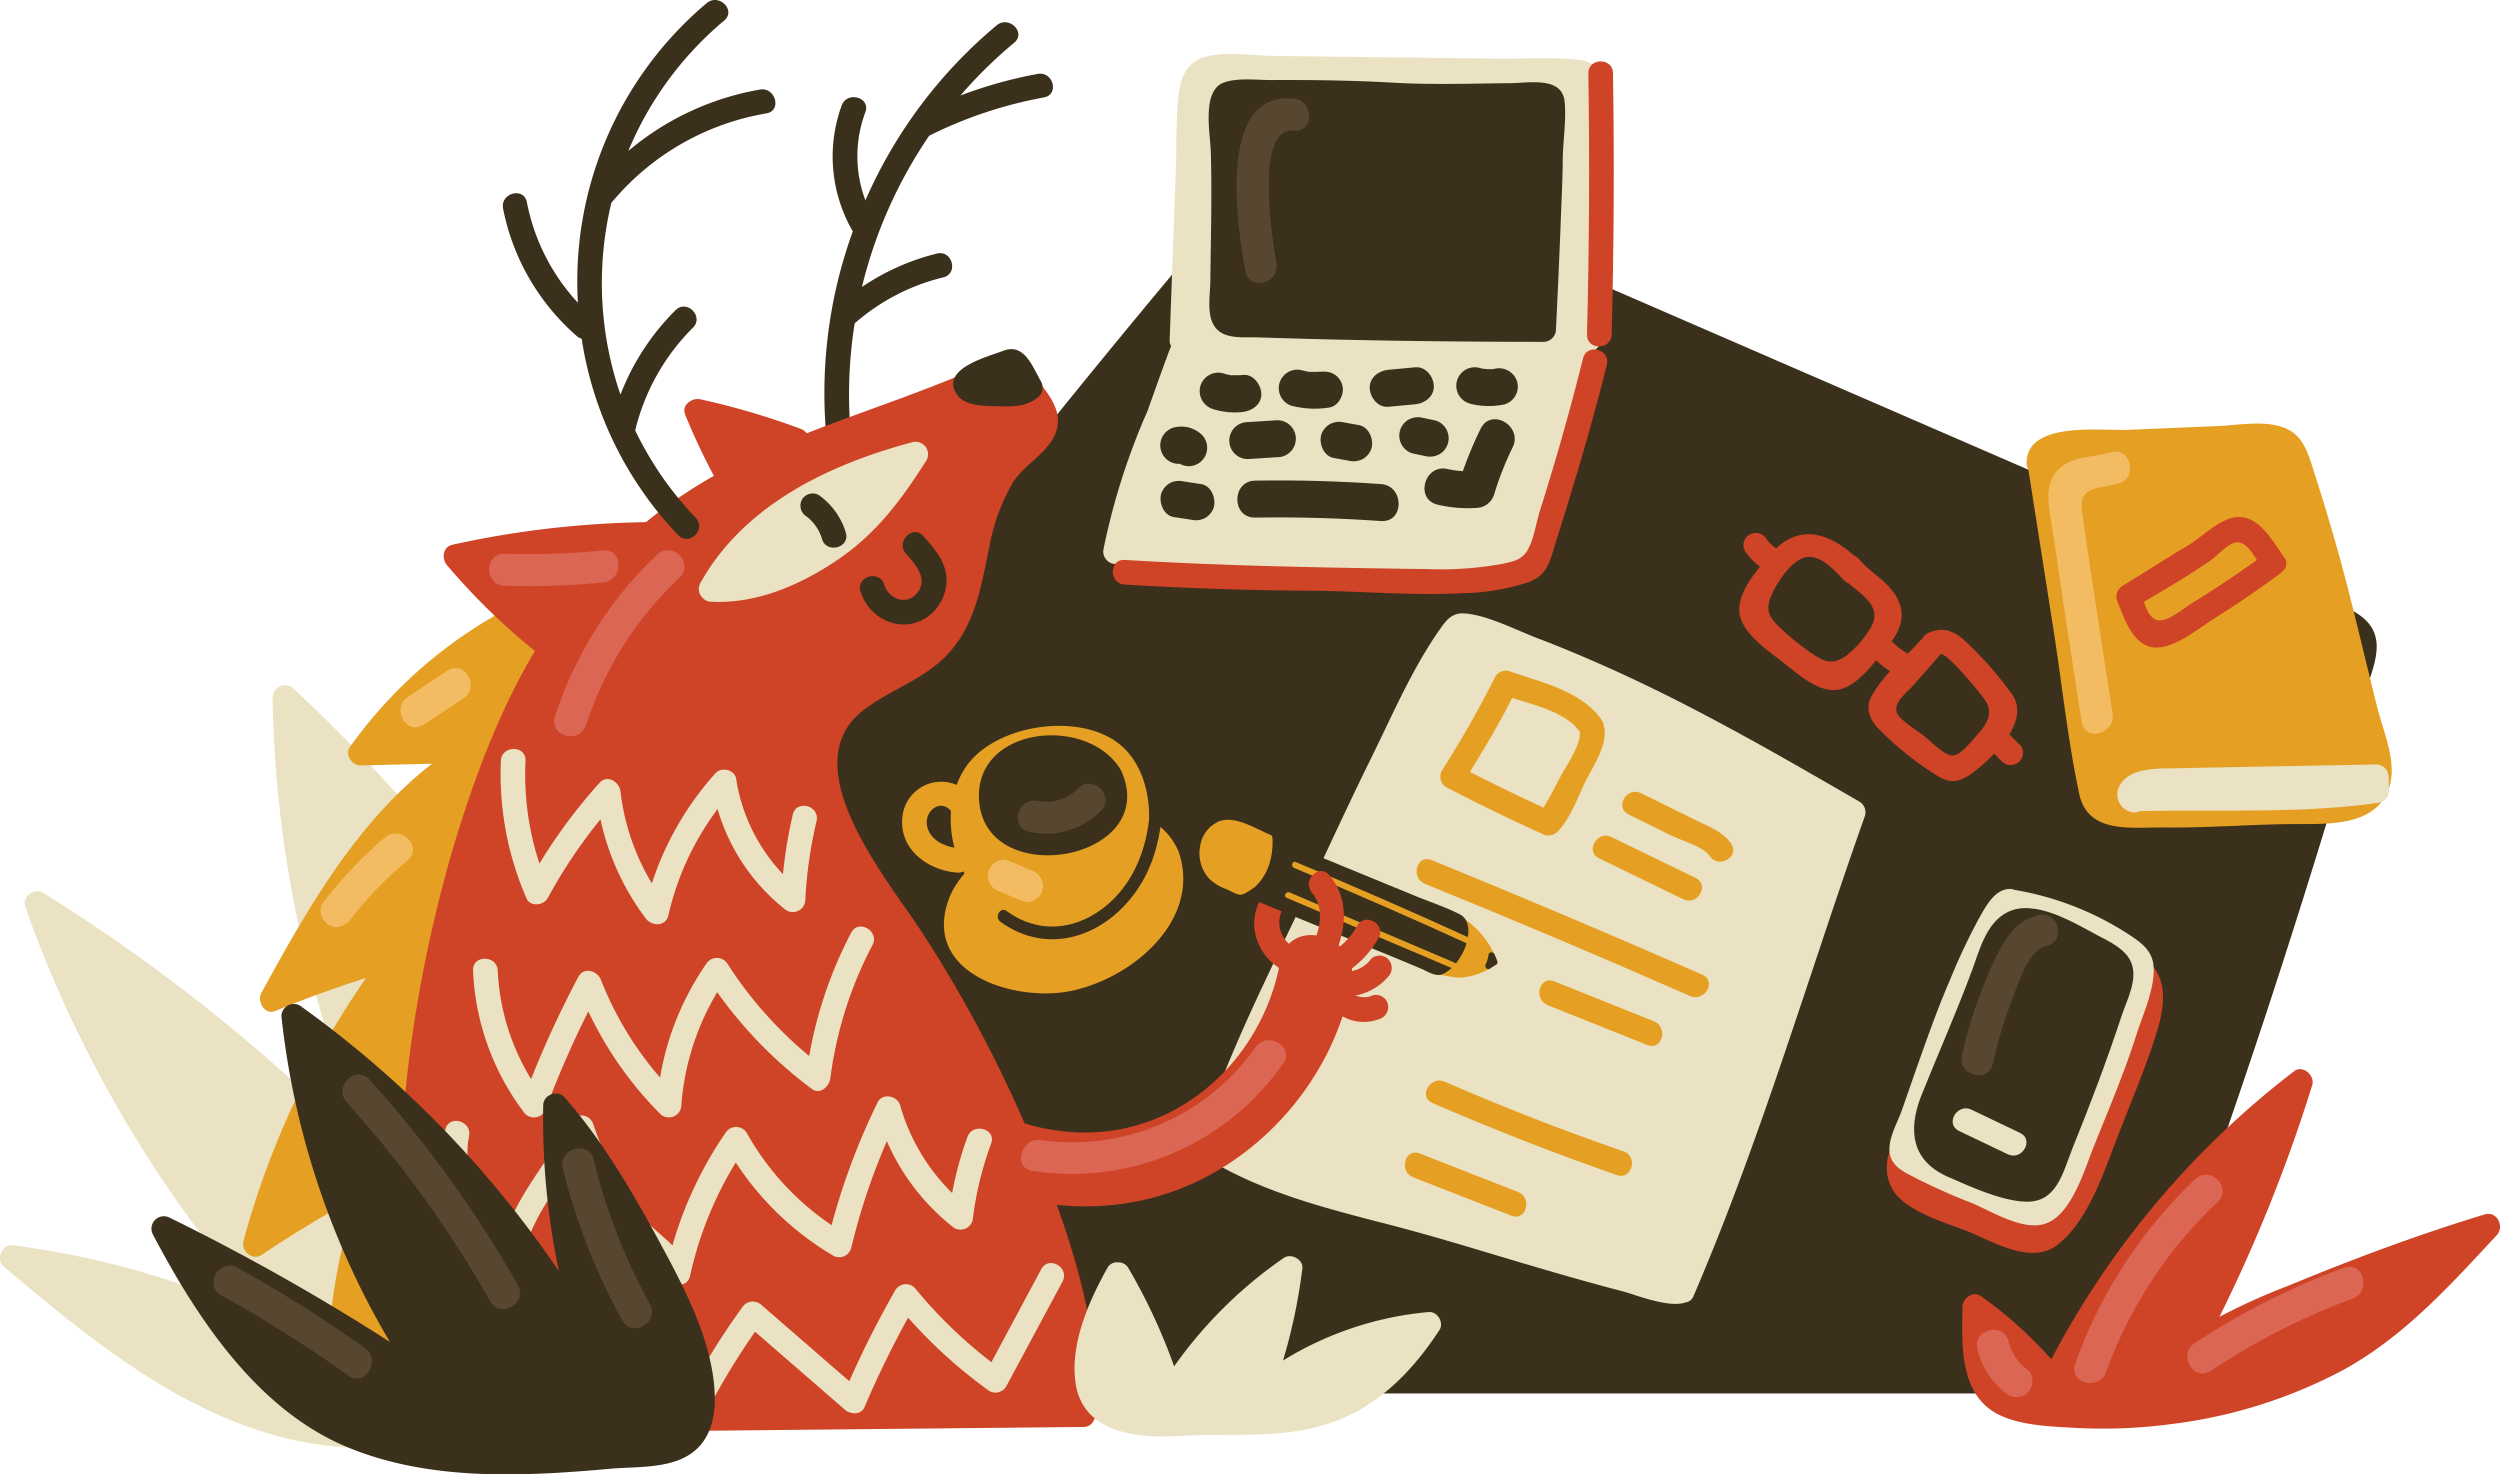 <svg xmlns="http://www.w3.org/2000/svg" viewBox="0 0 507.16 299.1"><title>Sign up form + workspace</title><g id="Layer_2" data-name="Layer 2"><g id="Layer_1-2" data-name="Layer 1"><path d="M115.34,212.1c-12.84-27.3-33.88-51.93-55.77-72.39a2.53,2.53,0,0,0-4.27,1.77,237.41,237.41,0,0,0,21.11,94.24A357.37,357.37,0,0,0,8.8,181.14C7,180,4.39,181.89,5.12,184a248.77,248.77,0,0,0,50.54,84.3A173.69,173.69,0,0,0,2.48,252.62c-2.12-.27-3.34,2.94-1.77,4.27,21.65,18.36,45.75,37.85,75.79,36.81a2.52,2.52,0,0,0,2.36-3.1l16.08-4.07a2.46,2.46,0,0,0,4.14,1.17c9.68-10,19.22-21.39,22.5-35.3S121.22,224.62,115.34,212.1Z" style="fill:#eae2c2;"/><path d="M133.09,113.58A92.83,92.83,0,0,0,71,151.51c-1.12,1.56.38,3.8,2.16,3.76l14.46-.33c-15.37,12-25.31,29.49-34.6,46.49-.94,1.71.68,4.56,2.82,3.67q9.08-3.75,18.42-6.7a171.82,171.82,0,0,0-24.87,53.36c-.54,2,1.81,4.07,3.67,2.82q9.42-6.28,19.31-11.74a109.49,109.49,0,0,0-5.62,42.07c.12,2,2.75,3.51,4.27,1.77a171.68,171.68,0,0,1,31.54-28.24,2.67,2.67,0,0,0-.68-4.68l31.26-135.14c.43-.07.85-.15,1.27-.21C137.59,117.95,136.24,113.13,133.09,113.58Z" style="fill:#e5a024;"/><path d="M477,123.75c-6.16-3.3-13-5.67-19.43-8.46L421,99.42,346,66.88l-84.1-36.5a2.58,2.58,0,0,0-3,.39q-64.46,75-122.32,155.41c-1.39,1.94.62,3.8,2.52,3.59l13.51,87.92c-2.83.38-2.71,5,.38,5H430.73a2.58,2.58,0,0,0,2.41-1.84q14.07-37.32,26.57-75.21,6.08-18.48,11.78-37.09,2.85-9.3,5.6-18.63,1.38-4.67,2.73-9.34c.89-3.08,2.42-6.51,2.32-9.75C482,127.33,479.85,125.28,477,123.75Z" style="fill:#3b301b;"/><path d="M210.47,15a90.3,90.3,0,0,0-15.62,4.37,91.24,91.24,0,0,1,10.9-10.71c2.48-2.05-1.07-5.57-3.54-3.54a96.58,96.58,0,0,0-26.65,35.53,25.43,25.43,0,0,1,0-17.91c1.09-3-3.74-4.34-4.82-1.33A30.28,30.28,0,0,0,173,46.94a96.38,96.38,0,0,0-5.25,42.74c.34,3.17,5.34,3.2,5,0a91.73,91.73,0,0,1,.64-24.11l.14-.1a42.47,42.47,0,0,1,17.85-9.21c3.12-.78,1.8-5.6-1.33-4.82a47.51,47.51,0,0,0-15.19,6.77,93.61,93.61,0,0,1,13.64-30.68,86.84,86.84,0,0,1,23.26-7.76C215,19.19,213.62,14.37,210.47,15Z" style="fill:#3b301b;"/><path d="M377.15,162.59c-17.27-10-34.57-20-52.83-28-4.12-1.82-8.29-3.55-12.5-5.15s-10.14-4.7-14.78-5c-2.5-.15-3.67,1.38-5,3.31-5.37,7.64-9.25,16.58-13.34,24.93-4,8.08-7.78,16.22-11.59,24.36-8.49,18.15-17.78,35.71-23.92,54.85a2.54,2.54,0,0,0,1.15,2.82c11.49,7.17,24.77,10.44,37.75,13.8,7.42,1.92,14.74,4.13,22.08,6.33,8.29,2.48,16.6,4.94,25,7.12,2.43.63,9.41,3.48,12.79,2.25a2,2,0,0,0,1.59-1.28c13.67-31.75,23.29-65,34.81-97.51A2.52,2.52,0,0,0,377.15,162.59Z" style="fill:#eae2c2;"/><path d="M325.34,147.19a2.36,2.36,0,0,0-.41-1.1c-4-5.92-12.43-7.71-18.79-9.94a2.51,2.51,0,0,0-2.82,1.15,211.19,211.19,0,0,1-10.8,19,2.52,2.52,0,0,0,.9,3.42q9.61,5,19.48,9.45a2.61,2.61,0,0,0,3-.39c2.63-2.54,4.25-7.3,5.86-10.5C323.3,155.28,326.36,150.79,325.34,147.19Zm-8.83,10.45q-1.3,2.53-2.68,5c-.12.22-.41.7-.7,1.19q-7.54-3.46-14.93-7.24c3-4.92,6-9.84,8.55-15,4.73,1.45,11,3,13.71,6.83C320.89,150.91,317.55,155.64,316.51,157.65Z" style="fill:#e5a024;"/><path d="M330.36,165.22l8.72,4.3c2.18,1.08,6.42,2.15,7.79,4.16,1.8,2.64,6.13.15,4.32-2.52-1.69-2.48-4.48-3.44-7.09-4.73l-11.21-5.53c-2.88-1.42-5.41,2.89-2.52,4.32Z" style="fill:#e5a024;"/><path d="M324.37,174.12l17.11,8.31c2.88,1.4,5.42-2.91,2.52-4.32L326.9,169.8c-2.88-1.4-5.42,2.91-2.52,4.32Z" style="fill:#e5a024;"/><path d="M289,179.28q27.09,11,53.86,22.78c2.92,1.28,5.47-3,2.52-4.32q-27.36-12-55-23.28c-3-1.21-4.28,3.62-1.33,4.82Z" style="fill:#e5a024;"/><path d="M313.94,203.9,334.2,212c3,1.2,4.28-3.64,1.33-4.82l-20.25-8.11c-3-1.2-4.28,3.64-1.33,4.82Z" style="fill:#e5a024;"/><path d="M290.57,223.76q18.44,8,37.46,14.63c3,1.05,4.36-3.78,1.33-4.82q-18.41-6.35-36.26-14.13c-2.92-1.27-5.47,3-2.52,4.32Z" style="fill:#e5a024;"/><path d="M286.69,238.84l19.94,7.79c3,1.17,4.3-3.66,1.33-4.82L288,234c-3-1.17-4.3,3.66-1.33,4.82Z" style="fill:#e5a024;"/><path d="M211.47,236.66a264.8,264.8,0,0,0-24.3-47.33c-6.71-10.42-26.81-34-11.93-45.32,5.64-4.3,12.66-6.29,17.46-11.78,5.29-6,6.4-13.66,8-21.24a40,40,0,0,1,4.72-13c2.26-3.64,6.71-5.79,8.51-9.64,2.85-6.11-3.86-10.86-6.79-15.34a2.57,2.57,0,0,0-3.42-.9C187.51,80,170,84.67,153.58,92.14a99.14,99.14,0,0,0-39,30.83c-10.5,14-17.18,31.05-22.26,47.7a276,276,0,0,0-10.45,54.67,370.1,370.1,0,0,0-.27,63,2.55,2.55,0,0,0,2.5,2.5l118.76-1.19,16.89-.17a2.29,2.29,0,0,0,2.11-1.26,2.51,2.51,0,0,0,.39-1.24C223.2,269.64,217.71,252.67,211.47,236.66Z" style="fill:#cf4327;"/><path d="M174.18,221.35c13.47,17.9,36.31,27.15,58.42,21.94,20.86-4.92,37.76-23.21,41.57-44.19,1.71-9.44-12.74-13.49-14.46-4-2.83,15.64-14.15,29.14-29.72,33.36-15.36,4.16-33.25-2-42.84-14.7-2.45-3.26-6.45-4.86-10.26-2.69-3.21,1.83-5.12,7-2.69,10.26Z" style="fill:#cf4327;"/><path d="M264.5,193c-5.66-1.19-7.09-8.8-1.19-11,3-1.13,1.69-6-1.33-4.82-4.63,1.76-8,6.1-7.5,11.23a11,11,0,0,0,8.69,9.45c3.14.66,4.48-4.16,1.33-4.82Z" style="fill:#cf4327;"/><path d="M303.73,195a17.7,17.7,0,0,0-7.66-9.22.63.63,0,0,0-.92.71c.68,2.38.91,4.89-.58,7a22.07,22.07,0,0,1-3.29,3.2.63.63,0,0,0,.44,1.07c1.88.11,3.23.71,5.21.51a14.5,14.5,0,0,0,6.52-2.56l.05,0A.51.51,0,0,0,303.73,195Z" style="fill:#e5a024;"/><path d="M291.88,197.78c-1.21.07-2.74-.94-3.79-1.36l-4.79-2-19.17-7.87-12.26-5L248,180c-7.84-3.23-4.38-16.11,3.55-12.86l6.56,2.69,19.21,7.9,9.61,3.95c3,1.25,6.3,2.3,9.22,3.81,2.31,1.2,1.88,4.45,1.14,6.54s-2.72,5-5,5.71A1.75,1.75,0,0,1,291.88,197.78Z" style="fill:#3b301b;"/><path d="M258.13,169.93a.66.66,0,0,0-.46-.6c-3-1.21-7-3.92-10.33-2.72a6.44,6.44,0,0,0-3.87,5.06,7.65,7.65,0,0,0,1.74,6.49,9.4,9.4,0,0,0,3.6,2.22c.78.32,2,1.13,2.84,1.12s2.07-1,2.67-1.38l.05-.06.07,0C257.32,177.54,258.35,173.62,258.13,169.93Z" style="fill:#e5a024;"/><path d="M303.73,195a10.86,10.86,0,0,0-.62-1.51.63.63,0,0,0-1.14.15,6.43,6.43,0,0,1-.58,2c-.26.52.29,1.22.85.86.4-.26.79-.52,1.2-.76l.05-.05A.53.53,0,0,0,303.73,195Z" style="fill:#3b301b;"/><path d="M262.54,176.08q17.78,7.41,35.29,15.42c.73.33,1.36-.74.63-1.08q-17.66-8.08-35.59-15.54c-.74-.31-1.07.9-.33,1.21Z" style="fill:#e5a024;"/><path d="M261,182.13l33.81,14.39c.73.31,1.37-.76.63-1.08l-33.81-14.39c-.73-.31-1.37.76-.63,1.08Z" style="fill:#e5a024;"/><path d="M269.66,196.32c3.08-6.14,4.74-13.07,0-18.8-2.06-2.47-5.58,1.08-3.54,3.54,3.15,3.78,1.18,8.91-.74,12.75-1.44,2.87,2.87,5.4,4.32,2.52Z" style="fill:#cf4327;"/><path d="M275.34,187.79a15,15,0,0,1-5.79,5.78c-2.8,1.58-.29,5.9,2.52,4.32a20,20,0,0,0,7.58-7.57c1.59-2.8-2.73-5.33-4.32-2.52Z" style="fill:#cf4327;"/><path d="M278.11,194.59a6.49,6.49,0,0,1-5,2.53c-3.21.07-3.22,5.07,0,5a11.32,11.32,0,0,0,8.51-4,2.57,2.57,0,0,0,0-3.54,2.52,2.52,0,0,0-3.54,0Z" style="fill:#cf4327;"/><path d="M278.46,201.93a4.2,4.2,0,0,1-4.29-.51,2.52,2.52,0,0,0-3.42.9,2.55,2.55,0,0,0,.9,3.42,8.81,8.81,0,0,0,8.14,1,2.57,2.57,0,0,0,1.75-3.08,2.52,2.52,0,0,0-3.08-1.75Z" style="fill:#cf4327;"/><path d="M185.08,89.71c-16.64,4.43-33.9,12.56-42.81,28.22a2.24,2.24,0,0,0-.22.37v0c0,.05,0,.11-.07.16l0,.08a2.32,2.32,0,0,0,.41,2.58,2.41,2.41,0,0,0,1.85.95c9.09.47,17.88-3.28,25.32-8.26,8.15-5.44,13.23-12.3,18.4-20.44A2.53,2.53,0,0,0,185.08,89.71Z" style="fill:#eae2c2;"/><path d="M163.6,104.76a8.87,8.87,0,0,1,3.16,4.59c.93,3.07,5.76,1.76,4.82-1.33a14.48,14.48,0,0,0-5.46-7.58,2.52,2.52,0,0,0-3.42.9,2.56,2.56,0,0,0,.9,3.42Z" style="fill:#3b301b;"/><path d="M211.18,77.38c-1.55-2.65-3.15-7.28-6.85-6.46a2.61,2.61,0,0,0-.59.16c-3.05,1.24-13.09,3.59-9.66,8.89,1.54,2.38,5.34,2.35,7.83,2.43,3.21.1,6.33.29,8.88-2A2.53,2.53,0,0,0,211.18,77.38Z" style="fill:#3b301b;"/><path d="M154.17,18.17a56.25,56.25,0,0,0-26.71,12.46A69.1,69.1,0,0,1,146.92,4.16c2.47-2.07-1.08-5.59-3.54-3.54a73.73,73.73,0,0,0-26.14,60.8A41.61,41.61,0,0,1,106.88,41c-.63-3.15-5.45-1.82-4.82,1.33A46.06,46.06,0,0,0,117,68.17a2.59,2.59,0,0,0,1,.55,73.8,73.8,0,0,0,19.58,39.85c2.23,2.33,5.76-1.21,3.54-3.54a68.73,68.73,0,0,1-12.26-17.71,43.9,43.9,0,0,1,11.72-20.85c2.28-2.28-1.26-5.82-3.54-3.54a49,49,0,0,0-11.17,17.12,69.6,69.6,0,0,1-1.82-39,2.72,2.72,0,0,0,.36-.35A52.06,52.06,0,0,1,155.5,23C158.66,22.44,157.32,17.62,154.17,18.17Z" style="fill:#3b301b;"/><path d="M132.8,105.91a195.55,195.55,0,0,0-41,4.59c-2,.44-2.24,2.84-1.1,4.18a133,133,0,0,0,23.4,21.67c2.56,1.86,5-2.28,2.65-4.21l14.35-21.2,1.71,0C136,110.89,136,105.89,132.8,105.91Z" style="fill:#cf4327;"/><path d="M162.44,87a152.2,152.2,0,0,0-20.38-6c-1.66-.37-3.85,1.18-3.08,3.08a132.34,132.34,0,0,0,7.81,16c1.61,2.79,5.93.27,4.32-2.52l-.13-.23,8.35-6.11c.59.21,1.18.41,1.77.63C164.13,93,165.43,88.14,162.44,87Z" style="fill:#cf4327;"/><path d="M174.6,120c1.7,5.78,8.68,8.8,13.73,5a9.21,9.21,0,0,0,3.7-7.38c-.05-3.53-2.45-6.34-4.68-8.83s-5.68,1.14-3.54,3.54c2,2.24,4.73,5.41,2,8.24-2.16,2.27-5.61.82-6.42-1.93-.91-3.08-5.73-1.77-4.82,1.33Z" style="fill:#3b301b;"/><path d="M436.07,195.32c-2.89-2.73-7.7-3.38-11.35-4.56a124.25,124.25,0,0,0-16.07-4.3,2.4,2.4,0,0,0-1.11-.17c-3.27.22-5,4.12-6.41,6.63-2.36,4.36-4.32,8.94-6.23,13.51-2.11,5.06-3.37,10.4-5.38,15.49-2.34,5.93-9,11.6-6,18.59,2.23,5.23,11.62,7.59,16.3,9.55,5,2.12,12.39,6.45,17.53,2.51,5.55-4.27,8.81-12.86,11.18-19.21,2.81-7.54,6.1-15,8.59-22.65C438.72,205.87,440.33,199.35,436.07,195.32Z" style="fill:#cf4327;"/><path d="M436.88,196c-.24-2.91-2.06-4.42-4.36-6a61.13,61.13,0,0,0-23.86-9.48,2.39,2.39,0,0,0-1.12-.18c-3,.2-4.65,3.49-6,5.82a127,127,0,0,0-5.94,12.58c-2,4.62-3.73,9.32-5.42,14.05-1.5,4.19-2.94,8.4-4.42,12.59-.94,2.65-3.11,6.22-2.28,9.14.65,2.28,3,3.35,4.89,4.33a118.49,118.49,0,0,0,11.13,5c4.28,1.67,11.07,6.22,15.82,4.25,5-2.09,7.49-10.63,9.35-15.28,3.14-7.86,6.49-15.66,9-23.74C435,205.22,437.21,200.15,436.88,196Zm-7.12,9q-1.61,5.41-3.59,10.7c-2.63,7-5.3,14.3-8.57,21-1.7,3.52-3.46,7.75-8.12,5.76-2.6-1.11-5.14-2.19-7.78-3.2-3.44-1.32-7.78-2.58-10.76-4.78-2.47-1.82-2.33-2.21-1.27-5.13q1.13-3.14,2.23-6.29c2.22-6.33,4.37-12.69,6.86-18.91,1.44-3.6,3-7.17,4.67-10.67.85-1.77,1.72-3.55,2.7-5.25.39-.68.94-1.35,1.26-2.06a2,2,0,0,1,.63-.76A58.6,58.6,0,0,1,427.91,193C433.18,196.23,431.25,200,429.76,205.06Z" style="fill:#eae2c2;"/><path d="M432.37,195.33c-1.12-2.81-4.4-4.28-6.88-5.6-4.78-2.54-12.63-7.41-18.17-4.72-4.33,2.1-5.71,7.61-7.23,11.74-3.2,8.69-7,17.19-10.44,25.8-2.6,6.89-1.78,12.93,5.42,16.14,4.53,2,10.67,4.82,15.63,5.08,6.59.35,7.73-5.86,9.8-11,3.61-8.89,7-17.88,10-27C431.56,202.69,433.69,198.66,432.37,195.33Z" style="fill:#3b301b;"/><path d="M397.41,229.43l9.89,4.73c2.89,1.38,5.43-2.93,2.52-4.32l-9.89-4.73c-2.89-1.38-5.43,2.93-2.52,4.32Z" style="fill:#eae2c2;"/><path d="M239.13,172.85a2.79,2.79,0,0,0-.18-.39c0-.07,0-.14-.08-.21-8.3-17.15-41.3-3.72-46.38,10.13-5.44,14.84,12.58,20.65,23.79,18.82C228.84,199.15,243.92,187.07,239.13,172.85Z" style="fill:#e5a024;"/><path d="M228.24,152c-7.72-7.91-26.18-5.42-32.31,3.59a17,17,0,0,0-1.86,3.64,7.91,7.91,0,0,0-10.9,5.79c-1.25,6.89,4.76,11.53,11,12a2.28,2.28,0,0,0,1.27-.25,21.84,21.84,0,0,0,4.79,6.4c8.06,6.76,21,7.19,27.91-1.49C234.18,174,235.36,159.24,228.24,152ZM188,167c-.16-2.56,2.65-4.83,4.74-2.68.06.06.12.1.18.15a22.94,22.94,0,0,0,.7,7.49C191,171.55,188.2,169.92,188,167Z" style="fill:#e5a024;"/><path d="M227.7,156.93h0a2.69,2.69,0,0,0-.25-.59c-6.54-11.4-30-9.1-28.82,6.18C200.09,180.7,234.84,174.57,227.7,156.93Z" style="fill:#3b301b;"/><path d="M202.95,187c9.69,7,21.21,3,27.69-6.42,6-8.71,5.87-20.06,4.37-30.08-.24-1.59-2.65-.91-2.41.66,1.23,8.25,1.47,17.34-2.29,25-4.88,10-16.38,15.74-26.1,8.66-1.3-.95-2.55,1.22-1.26,2.16Z" style="fill:#3b301b;"/><path d="M320.07,68.73l-54.9-1.55-13.72-.39c-3.32-.09-8-1.19-11.06.31-2.38,1.17-3,3.6-3.89,5.94-1.27,3.44-2.49,6.9-3.72,10.35a137.08,137.08,0,0,0-8.89,27.87,2.54,2.54,0,0,0,2.41,3.16q35,1.36,69.92,2.24c3.5.09,8.71,1.24,11.93-.56s3.72-6.79,4.64-10.07l9.69-34.14A2.53,2.53,0,0,0,320.07,68.73Z" style="fill:#eae2c2;"/><path d="M325.78,61.32l-.36-16.8-.3-13.83c-.1-4.72.74-10.72-.56-15.27-.7-2.45-2.38-3.11-4.82-3.34-5.22-.51-10.69-.13-15.94-.19l-31.88-.38L258,11.34c-4.31-.05-9.9-1.06-14,.37-3.15,1.09-4.4,3.79-4.81,6.89-.67,5.08-.47,10.41-.65,15.53l-1.26,34.81a2.29,2.29,0,0,0,2.65,2.39,2.41,2.41,0,0,0,1.91,1q30.69,1.71,61.44,1.26c4.64-.07,9.38.05,14-.37,2.57-.23,5.26-.84,7-2.91C326.28,67.79,325.85,64.44,325.78,61.32Z" style="fill:#eae2c2;"/><path d="M228.14,118.59q18.64,1.12,37.32,1.24c10.41.05,20.89,1.06,31.29.51a46,46,0,0,0,13.16-2.17c4-1.45,4.41-4.05,5.61-7.87,3.81-12.05,7.4-24,10.45-36.29.78-3.12-4-4.46-4.82-1.33-2.6,10.44-5.51,20.65-8.75,30.91-.77,2.44-1.23,5.87-2.55,8.08-1.19,2-3.16,2.32-5.42,2.78a70.16,70.16,0,0,1-14.9,1c-20.44-.28-41-.63-61.38-1.86-3.21-.19-3.2,4.81,0,5Z" style="fill:#cf4327;"/><path d="M327.22,14.86c0-3.21-5-3.22-5,0q.41,26.5-.27,53c-.08,3.22,4.92,3.22,5,0Q327.63,41.36,327.22,14.86Z" style="fill:#cf4327;"/><path d="M317.39,20.51c-.55-5-7.25-3.68-10.83-3.64-8,.08-15.91.35-23.86-.09-8.24-.48-16.54-.58-24.8-.54-2.85,0-7-.52-9.73.55-4.41,1.72-2.65,10.34-2.54,14,.26,8.72,0,17.41-.09,26.13,0,2.9-1,7.56,1.37,9.92,2,2,5.65,1.52,8.14,1.6,19.36.64,38.73.9,58.1.91a2.55,2.55,0,0,0,2.5-2.5c.36-7.6.72-15.2,1-22.81.14-3.82.35-7.64.37-11.46S317.8,24.24,317.39,20.51Z" style="fill:#3b301b;"/><path d="M246.12,83a14.36,14.36,0,0,0,6,.57c1.94-.25,3.85-1.55,3.75-3.75-.08-1.82-1.67-4-3.75-3.75-.79.1-1.56,0-2.35.08q-.41,0,.1,0l-.53-.1c-.42-.08-.82-.2-1.23-.32a3.79,3.79,0,0,0-4.61,2.62A3.83,3.83,0,0,0,246.12,83Z" style="fill:#3b301b;"/><path d="M262.17,82.35a18.67,18.67,0,0,0,7.49.32c1.95-.27,3.19-2.86,2.62-4.61-.69-2.14-2.52-2.91-4.61-2.62.62-.09-.58,0-.58,0-.4,0-.79,0-1.19,0-.74,0,.22.1-.57-.05-.39-.07-.77-.16-1.16-.26a3.75,3.75,0,0,0-2,7.23Z" style="fill:#3b301b;"/><path d="M281.62,82.52l5.5-.51c1.95-.18,3.85-1.6,3.75-3.75-.08-1.88-1.66-3.94-3.75-3.75l-5.5.51c-1.95.18-3.85,1.6-3.75,3.75.08,1.88,1.66,3.94,3.75,3.75Z" style="fill:#3b301b;"/><path d="M298.16,81.88a15.57,15.57,0,0,0,7,.17,3.77,3.77,0,0,0,2.62-4.61,3.85,3.85,0,0,0-4.61-2.62c-1.09.21.69,0-.43.06-.36,0-.72,0-1.08,0-.17,0-1.18-.14-.43,0-.36-.06-.7-.15-1.05-.24a3.75,3.75,0,1,0-2,7.23Z" style="fill:#3b301b;"/><path d="M253.13,93.13l6-.38a3.75,3.75,0,0,0,0-7.5l-6,.38a3.75,3.75,0,0,0,0,7.5Z" style="fill:#3b301b;"/><path d="M270.64,92.92l3,.54a4,4,0,0,0,2.89-.38,3.82,3.82,0,0,0,1.72-2.24c.42-1.83-.56-4.24-2.62-4.61l-3-.54a4,4,0,0,0-2.89.38A3.82,3.82,0,0,0,268,88.31c-.42,1.83.56,4.24,2.62,4.61Z" style="fill:#3b301b;"/><path d="M286.63,92l2.5.52a4,4,0,0,0,2.89-.38A3.75,3.75,0,0,0,293.36,87a3.74,3.74,0,0,0-2.24-1.72l-2.5-.52a4,4,0,0,0-2.89.38,3.75,3.75,0,0,0-1.35,5.13A3.74,3.74,0,0,0,286.63,92Z" style="fill:#3b301b;"/><path d="M291.66,102.38a26.51,26.51,0,0,0,7.83.66,3.89,3.89,0,0,0,3.62-2.75,64.34,64.34,0,0,1,3.75-9.54c2.12-4.32-4.35-8.12-6.48-3.79a76.79,76.79,0,0,0-4.5,11.33l3.62-2.75a19.46,19.46,0,0,1-5.84-.39c-4.7-1.08-6.7,6.15-2,7.23Z" style="fill:#3b301b;"/><path d="M238.15,104.9l3.5.53a4.1,4.1,0,0,0,2.89-.38,3.82,3.82,0,0,0,1.72-2.24c.41-1.79-.55-4.3-2.62-4.61l-3.5-.53a4.1,4.1,0,0,0-2.89.38,3.82,3.82,0,0,0-1.72,2.24c-.41,1.79.55,4.3,2.62,4.61Z" style="fill:#3b301b;"/><path d="M254.63,105q12.77-.2,25.5.7c4.82.34,4.8-7.16,0-7.5q-12.74-.9-25.5-.7c-4.82.08-4.84,7.58,0,7.5Z" style="fill:#3b301b;"/><path d="M240.14,94l.3-.07-1,.13a2.74,2.74,0,0,1,.61,0l-1-.13a3.15,3.15,0,0,1,.45.12l-.9-.38a2.68,2.68,0,0,1,.53.3l-.76-.59.12.1a4,4,0,0,0,2.65,1.1,3.82,3.82,0,0,0,2.65-1.1,3.77,3.77,0,0,0,1.1-2.65,3.7,3.7,0,0,0-1.1-2.65,6.32,6.32,0,0,0-2.6-1.45,6.19,6.19,0,0,0-3.06,0,3.75,3.75,0,1,0,2,7.23Z" style="fill:#3b301b;"/><path d="M409.65,151l-2-2c1.6-2.71,2.26-5.59.62-8a71.79,71.79,0,0,0-9.45-10.81c-2.34-2.23-4.64-3.11-7.64-1.79a2.16,2.16,0,0,0-1.1,1l-.06.05c-.9,1-1.93,2.08-3,3.15a17.35,17.35,0,0,1-3.27-2.49c1.53-2.17,2.58-4.51,1.71-7.35-1.32-4.27-5.68-6.18-8.39-9.37a2.29,2.29,0,0,0-1-.72c-5-4.48-10.73-6.22-15.77-1.4L360,111l-.21-.15q.18.15,0,0a8.7,8.7,0,0,1-.86-.8l-.35-.39-.1-.12-.14-.21a2.57,2.57,0,0,0-3.42-.9,2.52,2.52,0,0,0-.9,3.42,13.17,13.17,0,0,0,3,3.12c-2.32,2.93-4.89,6.61-4,10.12,1,3.83,5.85,7.06,8.78,9.35,2.76,2.15,6.78,5.87,10.62,5.53,3.24-.29,6-3.35,8.18-6a21.92,21.92,0,0,0,2.82,2.22,26.22,26.22,0,0,0-3.73,5c-1.27,2.36-.52,4.51,1.17,6.4A64.34,64.34,0,0,0,392.4,157c2.71,1.84,4.63,2,7.37.07a32.82,32.82,0,0,0,4.77-4.18l1.57,1.57a2.5,2.5,0,0,0,3.54-3.54Zm-35-18.06c-2.91,2.09-4.59,1.36-7.32-.54a54.75,54.75,0,0,1-6.16-5c-2.71-2.53-3.13-4.09-1.35-7.61,1.2-2.38,4.14-6.68,7-6.81s5.39,2.8,7.24,4.72a2.48,2.48,0,0,0,.93.62c2.89,2.48,6.76,4.74,4.66,8.76A21.51,21.51,0,0,1,374.69,132.91Zm21.47,20.35c-1.63,0-4.67-3.09-5.8-4s-5.1-3.32-5.53-4.76c-.63-2.17,1.92-3.86,3.44-5.59l5.27-6a2.76,2.76,0,0,0,.18-.25c1.23-.37,8.78,8.64,9.37,9.91,1.36,2.93-.65,5-2.49,7.09C399.64,150.72,397.62,153.29,396.16,153.25Z" style="fill:#cf4327;"/><path d="M482.34,143.81c-2.8-11-5.24-22.08-8.34-33q-2.12-7.49-4.51-14.9c-1.08-3.33-2-7.15-5.41-8.83-4.15-2-9.85-.83-14.26-.64l-18.28.76c-5.25.22-20.51-1.86-20.42,6.81a2.43,2.43,0,0,0,.37,1.3L416.62,128c1.71,10.94,2.86,22.16,5.17,33,1.76,8.28,10.52,6.79,17.33,6.87,9.3.1,18.55-.73,27.83-.7,5.57,0,13.56.09,16.84-5.43S483.73,149.27,482.34,143.81Z" style="fill:#e5a024;"/><path d="M484.57,157.58a2.54,2.54,0,0,0-2.5-2.5c-13.42.26-26.83.48-40.25.77-3.52.08-9.46-.29-11.62,3.23a3.63,3.63,0,0,0,2.27,5.66,2.44,2.44,0,0,0,1.67-.19,2.73,2.73,0,0,0,.49,0c15.88-.38,32.45.57,48.17-1.74a2.5,2.5,0,0,0,1.84-2.41Q484.6,159,484.57,157.58Z" style="fill:#eae2c2;"/><path d="M463.35,113c-2.86-4-6-10.1-11.84-7.49-2.89,1.3-5.24,3.74-8,5.35-4.36,2.59-8.59,5.37-12.93,8a2.53,2.53,0,0,0-1.15,2.82c1.57,4,3.61,10.55,9.11,9.6,3.76-.65,7.76-4,10.95-6,4.42-2.77,8.72-5.73,12.93-8.82a2.79,2.79,0,0,0,.45-.42A2.05,2.05,0,0,0,463.35,113Zm-18.7,9.38c-1.85,1.13-5.22,4.12-7.23,3.35-1.29-.5-2-2.11-2.51-3.63,4.58-2.72,9.28-5.44,13.61-8.46,1.3-.91,3.46-3.4,5.07-3.61,1.79-.23,3.15,1.77,4.25,3.58C453.55,116.66,449.17,119.61,444.66,122.35Z" style="fill:#cf4327;"/><path d="M111.1,182.21a104.53,104.53,0,0,1,10.71-16,51.43,51.43,0,0,0,9.2,20.12c1.19,1.58,4,1.7,4.57-.6a57.17,57.17,0,0,1,10-21.61,40.14,40.14,0,0,0,13.52,20.23,2.54,2.54,0,0,0,4.27-1.77,87.67,87.67,0,0,1,2.28-16c.74-3.13-4.08-4.46-4.82-1.33a94.85,94.85,0,0,0-2,12.08,36.05,36.05,0,0,1-9.5-19.38c-.3-1.84-3-2.42-4.18-1.1a62.47,62.47,0,0,0-12.91,22.35,46.63,46.63,0,0,1-6.36-18.61c-.23-2-2.67-3.54-4.27-1.77a110,110,0,0,0-12.18,16.36,57.87,57.87,0,0,1-2.82-20.83c.14-3.22-4.86-3.21-5,0a63,63,0,0,0,5.19,27.88C107.53,184,110.28,183.72,111.1,182.21Z" style="fill:#eae2c2;"/><path d="M110.76,224.86a198,198,0,0,1,8.59-19.67,74.7,74.7,0,0,0,14.6,20.8,2.53,2.53,0,0,0,4.27-1.77,52.2,52.2,0,0,1,7.28-22.93,87.93,87.93,0,0,0,19.19,19.61c1.71,1.28,3.55-.53,3.76-2.16a79.52,79.52,0,0,1,8.54-27c1.49-2.85-2.82-5.38-4.32-2.52a86,86,0,0,0-8.52,25,81.2,81.2,0,0,1-16.56-18.69,2.54,2.54,0,0,0-4.32,0,57.11,57.11,0,0,0-9.37,23.07,68.65,68.65,0,0,1-12-19.84c-.73-1.86-3.47-2.66-4.57-.6a207.83,207.83,0,0,0-9.59,20.74,46.09,46.09,0,0,1-6.77-22c-.15-3.2-5.16-3.22-5,0a51.14,51.14,0,0,0,10.2,28.59A2.54,2.54,0,0,0,110.76,224.86Z" style="fill:#eae2c2;"/><path d="M105.73,257.44c.9-8.81,6.71-15.78,11.57-23,1.9,5.2,4.15,10.36,7.89,14.41,1.76,1.9,3.63,3.71,5.46,5.55,1,1,2.06,2.07,3.06,3.12.37.38,1.8,2.2,1.46,1.31.81,2.11,4.24,2.63,4.82,0a74.58,74.58,0,0,1,9.27-23A60,60,0,0,0,169,254.71a2.52,2.52,0,0,0,3.67-1.49,131,131,0,0,1,7.24-21.71,45,45,0,0,0,13.21,17.25,2.54,2.54,0,0,0,4.27-1.77,67.32,67.32,0,0,1,3.68-15c1.11-3-3.72-4.33-4.82-1.33a70.68,70.68,0,0,0-3.09,11.36,40.43,40.43,0,0,1-10.55-17.79c-.56-1.94-3.59-2.6-4.57-.6a136.69,136.69,0,0,0-9.34,24.91,54.84,54.84,0,0,1-17.21-18.71,2.53,2.53,0,0,0-4.32,0,78.27,78.27,0,0,0-10.75,22.82c-1.77-1.73-3.77-3.33-5.2-4.78-5.56-5.64-8.26-12.34-10.86-19.79a2.53,2.53,0,0,0-4.57-.6c-4.7,8.19-11.12,15.27-13.87,24.19-4.34-6.14-8.24-14.29-6.77-21.15.67-3.14-4.15-4.48-4.82-1.33-2.25,10.46,4.58,22.31,11.13,30C103,261,105.53,259.38,105.73,257.44Z" style="fill:#eae2c2;"/><path d="M211.23,257.47l-10.11,18.87a94.48,94.48,0,0,1-15.57-15.11,2.52,2.52,0,0,0-3.93.51,200.49,200.49,0,0,0-9.33,18.45l-17.81-15.45a2.55,2.55,0,0,0-3.93.51,148,148,0,0,0-9,14q-8.95-8.87-18.25-17.36a2.53,2.53,0,0,0-3.93.51l-11,18.4a40.06,40.06,0,0,1-9.12-11.22c-1.56-2.81-5.88-.29-4.32,2.52a45.48,45.48,0,0,0,12.86,14.58,2.53,2.53,0,0,0,3.42-.9l10.89-18.2q9.31,8.57,18.26,17.53a2.52,2.52,0,0,0,3.93-.51,148,148,0,0,1,8.88-14.44L171.43,286c1.07.93,3.25,1.09,3.93-.51a200.45,200.45,0,0,1,8.86-18.18,99.45,99.45,0,0,0,16.47,14.87,2.52,2.52,0,0,0,3.42-.9L215.54,260C217.06,257.16,212.75,254.63,211.23,257.47Z" style="fill:#eae2c2;"/><path d="M133.59,251.57c-5.34-9.86-11.32-20.06-18.72-28.57a2.52,2.52,0,0,0-3.43-.8,2.31,2.31,0,0,0-1.24,2.09,150,150,0,0,0,3.18,33.6A213.46,213.46,0,0,0,60.85,204a2.51,2.51,0,0,0-3.76,2.16,163.86,163.86,0,0,0,22,66.06A449.75,449.75,0,0,0,34.37,247,2.52,2.52,0,0,0,31,250.4c8.91,16.92,21.08,35.5,39.38,43.14,16.82,7,35.79,6,53.55,4.41,5.35-.47,12.43.08,16.88-3.54,3.09-2.51,4.16-6.39,4.2-10.24C145.08,272.87,138.82,261.22,133.59,251.57Z" style="fill:#3b301b;"/><path d="M504.06,246.36c-13.58,4.12-26.81,9.07-39.91,14.5a127.22,127.22,0,0,0-13.9,6.27,319.06,319.06,0,0,0,18.82-47c.6-1.92-1.9-4.19-3.67-2.82a177.56,177.56,0,0,0-49.26,58.43,85.53,85.53,0,0,0-14.26-12.8c-1.6-1.15-3.73.41-3.76,2.16-.14,7.82-.68,18.24,7.77,22.08,4.55,2.07,10.52,2.23,15.44,2.5a103.27,103.27,0,0,0,19.16-.79,99.92,99.92,0,0,0,34.75-10.91c11.48-6.25,20.4-15.71,29.19-25.18l2.06-2.21C508.14,248.78,506.53,245.61,504.06,246.36Z" style="fill:#cf4327;"/><path d="M289.81,266.17A67.63,67.63,0,0,0,260.28,276a113.53,113.53,0,0,0,3.92-18.66c.23-1.85-2.31-3.16-3.76-2.16a89.28,89.28,0,0,0-22.25,22,117.09,117.09,0,0,0-9.26-19.89,2.27,2.27,0,0,0-2.07-1.2,2.21,2.21,0,0,0-2.25,1.2c-3.71,6.65-7.38,15-6.49,22.76,1.23,10.78,12.58,11.77,21.44,11.24,10.64-.64,21.53.86,31.7-3.12,9-3.51,15.52-10.38,20.72-18.3C293,268.43,291.68,266,289.81,266.17Z" style="fill:#eae2c2;"/><path d="M70.34,223.63A225.33,225.33,0,0,1,99.44,264c2.06,3.64,7.68.37,5.61-3.28A233.08,233.08,0,0,0,74.93,219c-2.81-3.11-7.4,1.5-4.6,4.6Z" style="fill:#574730;"/><path d="M44.89,262.77a279,279,0,0,1,25.83,16.3c3.42,2.43,6.67-3.21,3.28-5.61a279,279,0,0,0-25.83-16.3c-3.66-2-6.94,3.57-3.28,5.61Z" style="fill:#574730;"/><path d="M114.17,237a125.3,125.3,0,0,0,12.07,30.84c2,3.66,7.64.39,5.61-3.28a118.67,118.67,0,0,1-11.41-29.28c-1-4.06-7.26-2.34-6.27,1.73Z" style="fill:#574730;"/><path d="M262.46,20c-15.86-1.67-11.41,26.51-9.79,35.06.78,4.11,7,2.37,6.27-1.73s-4.58-27.68,3.53-26.83c4.16.44,4.12-6.07,0-6.5Z" style="fill:#574730;"/><path d="M413.48,185.65c-4.87,1.21-7.15,5.41-9.13,9.67A94.29,94.29,0,0,0,398,214.06c-.93,4.07,5.33,5.81,6.27,1.73a91,91,0,0,1,3.92-13c1.25-3.2,3.15-9.93,7-10.9,4.06-1,2.34-7.28-1.73-6.27Z" style="fill:#574730;"/><path d="M208.84,168.74a15.64,15.64,0,0,0,14.47-4.22c3-3-1.63-7.56-4.6-4.6a8.87,8.87,0,0,1-8.15,2.55c-4.08-.84-5.83,5.42-1.73,6.27Z" style="fill:#574730;"/><path d="M102.37,118.83a153.06,153.06,0,0,0,20-.67c4.12-.41,4.17-6.91,0-6.5a153.06,153.06,0,0,1-20,.67c-4.18-.13-4.18,6.37,0,6.5Z" style="fill:#db6653;"/><path d="M118.9,147.12a71.39,71.39,0,0,1,19-30c3-2.88-1.56-7.47-4.6-4.6a78.25,78.25,0,0,0-20.72,32.85c-1.3,4,5,5.69,6.27,1.73Z" style="fill:#db6653;"/><path d="M209.48,237.54a52.28,52.28,0,0,0,50.83-21.79c2.39-3.44-3.24-6.69-5.61-3.28a45.46,45.46,0,0,1-43.49,18.81c-4.09-.62-5.86,5.64-1.73,6.27Z" style="fill:#db6653;"/><path d="M427.25,278.35a88.94,88.94,0,0,1,22.68-34.55c3-2.88-1.56-7.47-4.6-4.6A96,96,0,0,0,421,276.62c-1.42,3.94,4.86,5.64,6.27,1.73Z" style="fill:#db6653;"/><path d="M448.49,278.1a140.06,140.06,0,0,1,28.77-14.66c3.89-1.44,2.21-7.72-1.73-6.27a147.37,147.37,0,0,0-30.32,15.31c-3.47,2.3-.22,7.93,3.28,5.61Z" style="fill:#db6653;"/><path d="M401.16,273.79a16.36,16.36,0,0,0,5.6,8.73,3.35,3.35,0,0,0,4.6,0c1.13-1.13,1.39-3.5,0-4.6a10.66,10.66,0,0,1-3.93-5.86c-1.05-4-7.32-2.33-6.27,1.73Z" style="fill:#db6653;"/><path d="M86,147l8-5.32c3.47-2.3.22-7.94-3.28-5.61l-8,5.32c-3.47,2.3-.22,7.94,3.28,5.61Z" style="fill:#f3bc63;"/><path d="M71.13,186.51a77.22,77.22,0,0,1,11.55-12c3.2-2.7-1.41-7.28-4.6-4.6a84.41,84.41,0,0,0-12.57,13.27c-1.08,1.4-.2,3.63,1.17,4.45,1.66,1,3.38.22,4.45-1.17Z" style="fill:#f3bc63;"/><path d="M428.57,144.77q-2.16-13.68-4.21-27.37c-.68-4.56-1.38-9.13-2-13.7-.75-5.38,3.71-4.49,7.56-5.66s2.29-7.49-1.73-6.27c-3.57,1.08-8,.66-10.74,3.6-3.07,3.27-1.65,8.1-1.08,12q2.85,19.57,5.94,39.11c.65,4.12,6.91,2.37,6.27-1.73Z" style="fill:#f3bc63;"/><path d="M202.79,180.84l4.69,2c1.57.66,3.64-.71,4-2.27a3.35,3.35,0,0,0-2.27-4l-4.69-2c-1.57-.66-3.64.71-4,2.27a3.35,3.35,0,0,0,2.27,4Z" style="fill:#f3bc63;"/></g></g></svg>